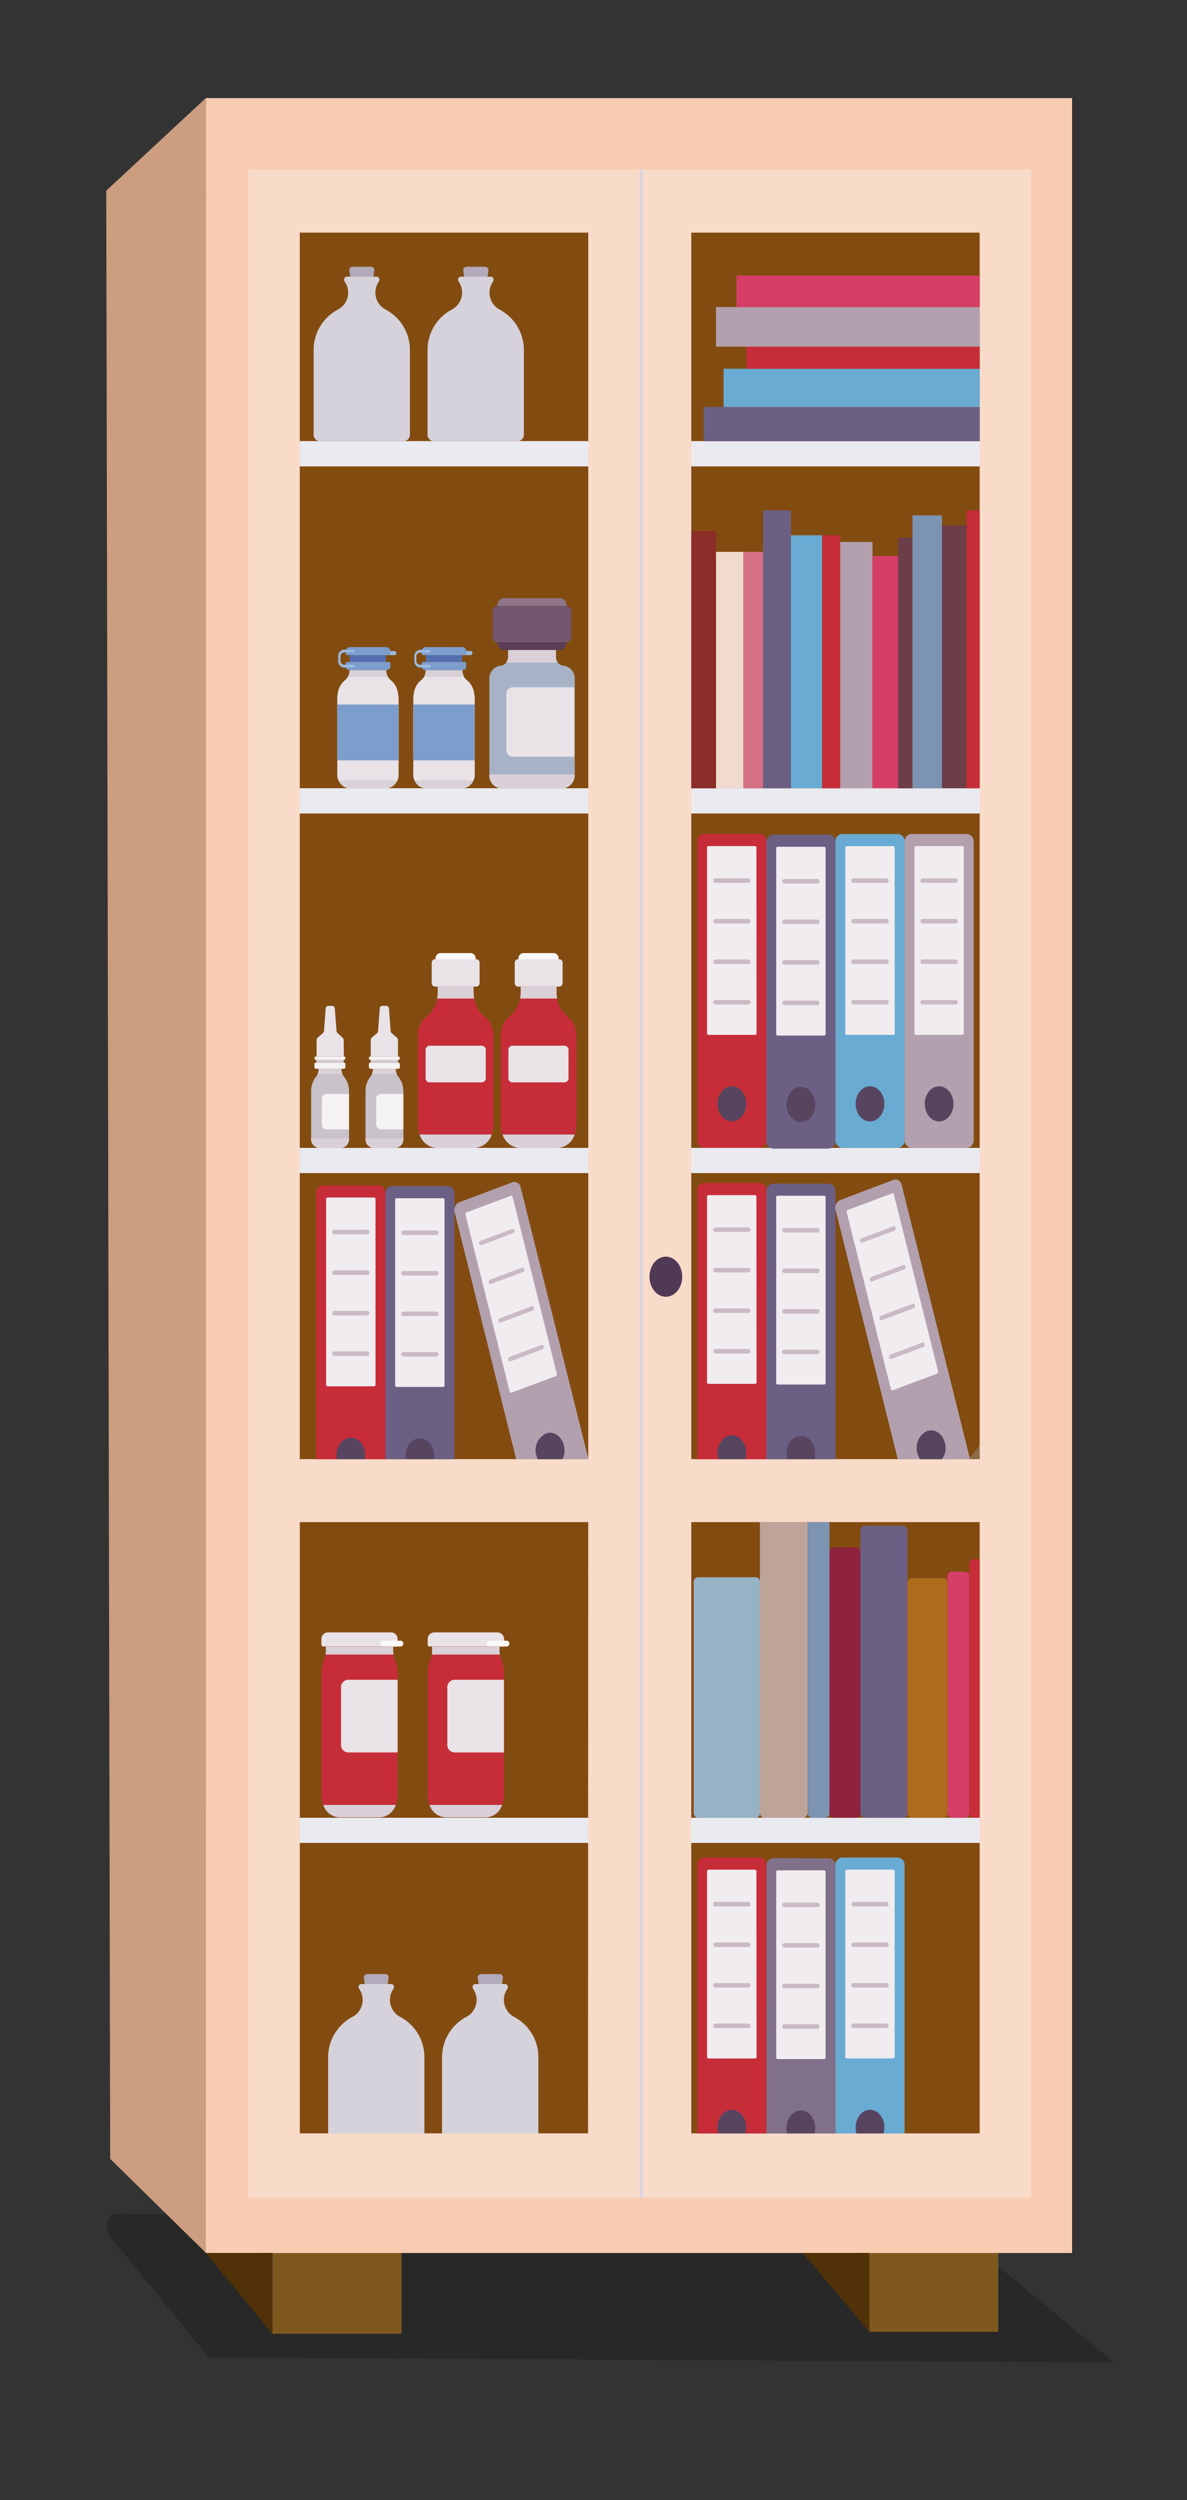 <svg xmlns="http://www.w3.org/2000/svg" width="248" height="522" viewBox="0 0 248 522">
  <rect x="0" y="0" width="248" height="522" fill="#333333" stroke="none"/>
  <defs>
    <style>
      .cls-1 {
        isolation: isolate;
      }

      .cls-2 {
        opacity: 0.22;
      }

      .cls-3 {
        fill: #7f581f;
      }

      .cls-4 {
        fill: #cc9e7f;
      }

      .cls-5 {
        fill: #f7ccb0;
      }

      .cls-6 {
        fill: #824c11;
      }

      .cls-7 {
        fill: #6c5f84;
      }

      .cls-8 {
        fill: #f0ecef;
      }

      .cls-9 {
        fill: #cabac4;
      }

      .cls-10 {
        fill: #574560;
      }

      .cls-11 {
        fill: #c62d38;
      }

      .cls-12 {
        fill: #b3a0ae;
      }

      .cls-13 {
        fill: #eaeaf1;
      }

      .cls-14 {
        fill: #80708a;
      }

      .cls-15 {
        fill: #69abd2;
      }

      .cls-16 {
        fill: #8b2d28;
      }

      .cls-17 {
        fill: #f1dbd1;
      }

      .cls-18 {
        fill: #d57084;
      }

      .cls-19 {
        fill: #d53e66;
      }

      .cls-20 {
        fill: #6c3e47;
      }

      .cls-21 {
        fill: #7c93b2;
      }

      .cls-22 {
        fill: #ac6c1b;
      }

      .cls-23 {
        fill: #8e223c;
      }

      .cls-24 {
        fill: #bea399;
      }

      .cls-25 {
        fill: #97b2c5;
      }

      .cls-26 {
        fill: #e9e3e8;
      }

      .cls-27 {
        mix-blend-mode: multiply;
      }

      .cls-28 {
        fill: #d9d0d8;
      }

      .cls-29 {
        fill: #7d9dcc;
      }

      .cls-30 {
        fill: #546fb0;
      }

      .cls-31 {
        fill: #99bbde;
      }

      .cls-32 {
        fill: #a7b2c7;
      }

      .cls-33 {
        fill: #8f7589;
      }

      .cls-34 {
        fill: #5b3e56;
      }

      .cls-35 {
        fill: #73566d;
      }

      .cls-36 {
        fill: #c9c2cb;
      }

      .cls-37 {
        fill: #f5f2f4;
      }

      .cls-38 {
        fill: #d7ccd4;
      }

      .cls-39 {
        fill: #faf9fa;
      }

      .cls-40 {
        fill: #b2a9ba;
      }

      .cls-41 {
        fill: #d6d2db;
      }

      .cls-42 {
        fill: #f9dbca;
      }

      .cls-43 {
        opacity: 0.3;
      }

      .cls-44 {
        fill: #ded4db;
      }

      .cls-45 {
        fill: #503955;
      }

      .cls-46 {
        fill: #513107;
      }
    </style>
  </defs>
  <g class="cls-1">
    <g id="Layer_1" data-name="Layer 1">
      <g>
        <path class="cls-2" d="M23,467l20.64,25.22,189.15,1.06-35.2-29.17L24.4,462.22C22.51,462.22,21.61,465.3,23,467Z"/>
        <g>
          <rect class="cls-3" x="56.92" y="457.55" width="26.98" height="29.74"/>
          <rect class="cls-3" x="181.59" y="457.14" width="26.98" height="29.74"/>
          <polygon class="cls-4" points="43 20.48 22.2 39.81 23.02 450.76 43.05 470.42 43 20.48"/>
          <rect class="cls-5" x="43" y="20.48" width="180.99" height="449.94"/>
          <g>
            <rect class="cls-6" x="144.42" y="244.93" width="60.29" height="59.75"/>
            <g>
              <path class="cls-7" d="M173.19,247.14a1.54,1.54,0,0,1,1.36,1.67V311a1.53,1.53,0,0,1-1.36,1.66H161.47a1.53,1.53,0,0,1-1.36-1.66V248.81a1.54,1.54,0,0,1,1.36-1.67Z"/>
              <path class="cls-8" d="M172.49,288.75a.32.32,0,0,1-.28.34h-9.76a.32.32,0,0,1-.28-.34V250a.32.32,0,0,1,.28-.34h9.76a.31.31,0,0,1,.28.34Z"/>
              <g>
                <path class="cls-9" d="M170.82,282.74h-7a.47.47,0,0,1,0-.93h7a.47.47,0,0,1,0,.93Z"/>
                <path class="cls-9" d="M171.21,273.81a.43.43,0,0,1-.39.47h-7a.48.48,0,0,1,0-.94h7A.43.43,0,0,1,171.21,273.81Z"/>
                <path class="cls-9" d="M171.21,265.35a.43.43,0,0,1-.39.47h-7a.48.48,0,0,1,0-.94h7A.43.43,0,0,1,171.21,265.35Z"/>
                <path class="cls-9" d="M171.21,256.88a.43.43,0,0,1-.39.47h-7a.44.44,0,0,1-.39-.47.43.43,0,0,1,.39-.46h7A.42.42,0,0,1,171.21,256.88Z"/>
              </g>
              <path class="cls-10" d="M167.33,299.82c1.66,0,3,1.64,3,3.67s-1.34,3.67-3,3.67-3-1.65-3-3.67S165.67,299.82,167.33,299.82Z"/>
            </g>
            <g>
              <path class="cls-11" d="M158.77,247a1.53,1.53,0,0,1,1.36,1.67v62.23a1.53,1.53,0,0,1-1.36,1.65H147.05a1.53,1.53,0,0,1-1.36-1.65V248.68a1.53,1.53,0,0,1,1.36-1.67Z"/>
              <path class="cls-8" d="M158.07,288.62a.31.31,0,0,1-.28.33H148a.32.32,0,0,1-.28-.33V249.87a.31.31,0,0,1,.28-.33h9.76a.3.3,0,0,1,.28.33Z"/>
              <g>
                <path class="cls-9" d="M156.4,282.61h-7a.48.48,0,0,1,0-.94h7a.48.48,0,0,1,0,.94Z"/>
                <path class="cls-9" d="M156.79,273.67a.43.43,0,0,1-.39.47h-7a.48.48,0,0,1,0-.94h7A.43.43,0,0,1,156.79,273.67Z"/>
                <path class="cls-9" d="M156.79,265.21a.43.43,0,0,1-.39.47h-7a.48.48,0,0,1,0-.94h7A.43.43,0,0,1,156.79,265.21Z"/>
                <path class="cls-9" d="M156.79,256.75a.42.42,0,0,1-.39.46h-7a.43.43,0,0,1-.39-.46.44.44,0,0,1,.39-.47h7A.43.43,0,0,1,156.79,256.75Z"/>
              </g>
              <path class="cls-10" d="M152.91,299.68c1.66,0,3,1.64,3,3.67s-1.34,3.67-3,3.67-3-1.65-3-3.67S151.25,299.68,152.91,299.68Z"/>
            </g>
            <g>
              <path class="cls-12" d="M186.7,246.34a1.34,1.34,0,0,1,1.7,1.11L203.25,307a1.75,1.75,0,0,1-.91,2.07l-11.2,4.2a1.33,1.33,0,0,1-1.7-1.1l-14.85-59.51a1.75,1.75,0,0,1,.91-2.08Z"/>
              <path class="cls-8" d="M196,286.38a.37.37,0,0,1-.18.42l-9.34,3.5a.27.27,0,0,1-.34-.22l-9.25-37a.36.36,0,0,1,.18-.42l9.34-3.5a.26.26,0,0,1,.34.22Z"/>
              <g>
                <path class="cls-9" d="M192.93,281.23l-6.68,2.5c-.2.08-.41-.06-.48-.31a.49.49,0,0,1,.26-.58l6.68-2.51a.39.39,0,0,1,.48.32A.49.49,0,0,1,192.93,281.23Z"/>
                <path class="cls-9" d="M191.17,272.55a.5.5,0,0,1-.26.59l-6.68,2.5c-.2.08-.41-.06-.48-.31a.51.51,0,0,1,.26-.59l6.68-2.5A.37.37,0,0,1,191.17,272.55Z"/>
                <path class="cls-9" d="M189.15,264.46a.48.48,0,0,1-.26.58l-6.68,2.51a.39.39,0,0,1-.48-.32.5.5,0,0,1,.26-.58l6.68-2.5A.37.37,0,0,1,189.15,264.46Z"/>
                <path class="cls-9" d="M187.13,256.36a.5.5,0,0,1-.26.59l-6.68,2.5a.36.36,0,0,1-.47-.31.47.47,0,0,1,.25-.58l6.68-2.51A.38.38,0,0,1,187.13,256.36Z"/>
              </g>
              <path class="cls-10" d="M193.67,298.81c1.58-.6,3.25.49,3.74,2.44a3.87,3.87,0,0,1-2,4.58c-1.59.6-3.26-.5-3.74-2.44A3.85,3.85,0,0,1,193.67,298.81Z"/>
            </g>
            <rect class="cls-6" x="62.62" y="317.78" width="60.29" height="61.77"/>
            <rect class="cls-6" x="62.62" y="384.79" width="60.29" height="60.67"/>
            <rect class="cls-6" x="62.62" y="48.55" width="60.29" height="43.57"/>
            <rect class="cls-6" x="62.62" y="97.36" width="60.29" height="67.23"/>
            <rect class="cls-6" x="62.62" y="169.84" width="60.29" height="69.85"/>
            <rect class="cls-6" x="62.62" y="244.93" width="60.29" height="59.75"/>
            <rect class="cls-6" x="144.42" y="384.79" width="60.29" height="60.67"/>
            <rect class="cls-13" x="62.62" y="92.12" width="60.29" height="5.24"/>
            <rect class="cls-13" x="62.62" y="164.6" width="60.29" height="5.24"/>
            <rect class="cls-13" x="62.62" y="239.69" width="60.29" height="5.24"/>
            <rect class="cls-13" x="62.62" y="379.55" width="60.29" height="5.24"/>
            <g>
              <path class="cls-14" d="M173.19,388a1.53,1.53,0,0,1,1.36,1.67v62.23a1.54,1.54,0,0,1-1.36,1.66H161.47a1.54,1.54,0,0,1-1.36-1.66V389.66a1.53,1.53,0,0,1,1.36-1.67Z"/>
              <path class="cls-8" d="M172.49,429.6a.31.31,0,0,1-.28.33h-9.76a.31.31,0,0,1-.28-.33V390.85a.31.31,0,0,1,.28-.33h9.76a.31.31,0,0,1,.28.33Z"/>
              <g>
                <path class="cls-9" d="M170.82,423.59h-7a.48.48,0,0,1,0-.94h7a.48.48,0,0,1,0,.94Z"/>
                <path class="cls-9" d="M171.21,414.66a.42.42,0,0,1-.39.46h-7a.43.43,0,0,1-.39-.46.44.44,0,0,1,.39-.47h7A.43.43,0,0,1,171.21,414.66Z"/>
                <path class="cls-9" d="M171.21,406.19a.43.43,0,0,1-.39.47h-7a.48.48,0,0,1,0-.94h7A.43.43,0,0,1,171.21,406.19Z"/>
                <path class="cls-9" d="M171.21,397.73a.43.43,0,0,1-.39.47h-7a.48.48,0,0,1,0-.94h7A.43.43,0,0,1,171.21,397.73Z"/>
              </g>
              <path class="cls-10" d="M167.33,440.66c1.66,0,3,1.64,3,3.67s-1.34,3.67-3,3.67-3-1.65-3-3.67S165.67,440.66,167.33,440.66Z"/>
            </g>
            <g>
              <path class="cls-11" d="M158.77,387.85a1.54,1.54,0,0,1,1.36,1.67v62.23a1.54,1.54,0,0,1-1.36,1.66H147.05a1.54,1.54,0,0,1-1.36-1.66V389.52a1.54,1.54,0,0,1,1.36-1.67Z"/>
              <path class="cls-8" d="M158.07,429.46a.32.32,0,0,1-.28.34H148a.32.32,0,0,1-.28-.34V390.72a.32.32,0,0,1,.28-.34h9.76a.31.31,0,0,1,.28.34Z"/>
              <g>
                <path class="cls-9" d="M156.4,423.45h-7a.48.48,0,0,1,0-.94h7a.48.48,0,0,1,0,.94Z"/>
                <path class="cls-9" d="M156.79,414.52a.43.43,0,0,1-.39.47h-7a.48.48,0,0,1,0-.94h7A.43.43,0,0,1,156.79,414.52Z"/>
                <path class="cls-9" d="M156.79,406.05a.43.43,0,0,1-.39.47h-7a.48.48,0,0,1,0-.94h7A.43.43,0,0,1,156.79,406.05Z"/>
                <path class="cls-9" d="M156.79,397.59a.43.43,0,0,1-.39.47h-7a.48.48,0,0,1,0-.94h7A.43.43,0,0,1,156.79,397.59Z"/>
              </g>
              <path class="cls-10" d="M152.91,440.52c1.66,0,3,1.64,3,3.67s-1.34,3.68-3,3.68-3-1.65-3-3.68S151.25,440.52,152.91,440.52Z"/>
            </g>
            <g>
              <path class="cls-15" d="M187.63,387.85a1.54,1.54,0,0,1,1.36,1.67v62.23a1.54,1.54,0,0,1-1.36,1.66H175.91a1.54,1.54,0,0,1-1.36-1.66V389.52a1.54,1.54,0,0,1,1.36-1.67Z"/>
              <path class="cls-8" d="M186.93,429.46a.32.32,0,0,1-.28.34h-9.76a.32.32,0,0,1-.28-.34V390.72a.32.32,0,0,1,.28-.34h9.76a.31.31,0,0,1,.28.34Z"/>
              <g>
                <path class="cls-9" d="M185.26,423.45h-7a.48.48,0,0,1,0-.94h7a.48.48,0,0,1,0,.94Z"/>
                <path class="cls-9" d="M185.65,414.52a.43.43,0,0,1-.39.47h-7a.48.48,0,0,1,0-.94h7A.43.43,0,0,1,185.65,414.52Z"/>
                <path class="cls-9" d="M185.65,406.05a.43.43,0,0,1-.39.47h-7a.48.48,0,0,1,0-.94h7A.43.43,0,0,1,185.65,406.05Z"/>
                <path class="cls-9" d="M185.65,397.59a.43.43,0,0,1-.39.47h-7a.48.48,0,0,1,0-.94h7A.43.43,0,0,1,185.65,397.59Z"/>
              </g>
              <path class="cls-10" d="M181.77,440.52c1.66,0,3,1.64,3,3.67s-1.34,3.68-3,3.68-3-1.65-3-3.68S180.11,440.52,181.77,440.52Z"/>
            </g>
            <rect class="cls-6" x="144.42" y="169.84" width="60.29" height="69.85"/>
            <rect class="cls-6" x="144.42" y="97.36" width="60.29" height="67.23"/>
            <rect class="cls-6" x="144.42" y="48.55" width="60.29" height="43.57"/>
            <rect class="cls-6" x="144.42" y="317.78" width="60.29" height="61.77"/>
            <rect class="cls-13" x="144.42" y="92.12" width="60.29" height="5.24"/>
            <rect class="cls-13" x="144.42" y="164.6" width="60.29" height="5.24"/>
            <rect class="cls-13" x="144.42" y="239.69" width="60.29" height="5.24"/>
            <rect class="cls-13" x="144.42" y="379.55" width="60.29" height="5.24"/>
            <g>
              <polygon class="cls-16" points="149.6 115.23 149.6 110.9 144.42 110.9 144.42 164.6 149.6 164.6 149.6 115.23"/>
              <rect class="cls-17" x="149.6" y="115.23" width="5.72" height="49.37"/>
              <rect class="cls-18" x="155.32" y="115.23" width="4.11" height="49.37"/>
              <polygon class="cls-7" points="165.26 164.6 165.26 111.76 165.26 106.57 159.43 106.57 159.43 115.23 159.43 164.6 165.26 164.6"/>
              <rect class="cls-15" x="165.26" y="111.76" width="6.51" height="52.83"/>
              <polygon class="cls-11" points="175.55 164.6 175.55 113.15 175.55 111.76 171.78 111.76 171.78 164.6 175.55 164.6"/>
              <polygon class="cls-12" points="182.29 164.6 182.29 116.09 182.29 113.15 175.55 113.15 175.55 164.6 182.29 164.6"/>
              <rect class="cls-19" x="182.29" y="116.09" width="5.37" height="48.5"/>
              <polygon class="cls-20" points="190.64 164.6 190.64 112.28 187.67 112.28 187.67 116.09 187.67 164.6 190.64 164.6"/>
              <polygon class="cls-21" points="196.81 164.6 196.81 109.68 196.81 107.61 190.64 107.61 190.64 112.28 190.64 164.6 196.81 164.6"/>
              <rect class="cls-20" x="196.81" y="109.68" width="5.14" height="54.91"/>
              <polygon class="cls-11" points="204.71 164.6 204.71 106.57 201.96 106.57 201.96 109.68 201.96 164.6 204.71 164.6"/>
              <path class="cls-11" d="M203.35,325.52a1,1,0,0,0-.85,1.05V378.5a1,1,0,0,0,.85,1.05h1.35v-54Z"/>
              <path class="cls-19" d="M201.64,328.16h-2.83a1,1,0,0,0-.86,1V378.5a1,1,0,0,0,.86,1.05h2.83a1,1,0,0,0,.86-1.05V329.21A1,1,0,0,0,201.64,328.16Z"/>
              <path class="cls-21" d="M173.31,318.17a1.23,1.23,0,0,0-.06-.39h-4.42a1.23,1.23,0,0,0-.06.39V378.5a1,1,0,0,0,.85,1.05h2.84a1,1,0,0,0,.85-1.05V318.17Z"/>
              <path class="cls-22" d="M197.09,329.53h-6.65a1,1,0,0,0-.86,1.05V378.5a1,1,0,0,0,.86,1.05h6.65a1,1,0,0,0,.86-1.05V330.58A1,1,0,0,0,197.09,329.53Z"/>
              <path class="cls-7" d="M189.58,319.63a1,1,0,0,0-.86-1.05h-8.09a1,1,0,0,0-.86,1.05V378.5a1,1,0,0,0,.86,1.05h8.09a1,1,0,0,0,.86-1.05V319.63Z"/>
              <path class="cls-23" d="M178.91,323.08h-4.74a1,1,0,0,0-.86,1.05V378.5a1,1,0,0,0,.86,1.05h4.74a1,1,0,0,0,.86-1.05V324.13A1,1,0,0,0,178.91,323.08Z"/>
              <path class="cls-24" d="M168.77,317.78h-10V378.5a1,1,0,0,0,.86,1.05h8.25a1,1,0,0,0,.86-1.05V317.78Z"/>
              <path class="cls-25" d="M157.94,329.33H145.78a1,1,0,0,0-.85,1.05V378.5a1,1,0,0,0,.85,1.05h12.16a1,1,0,0,0,.86-1.05V330.38A1,1,0,0,0,157.94,329.33Z"/>
            </g>
            <g>
              <polygon class="cls-7" points="204.72 84.98 152.18 84.98 147.01 84.98 147.01 92.12 155.62 92.12 204.72 92.12 204.72 84.98"/>
              <rect class="cls-15" x="151.17" y="77" width="53.56" height="7.98"/>
              <polygon class="cls-11" points="204.72 72.38 157.22 72.38 155.95 72.38 155.95 77 204.72 77 204.72 72.38"/>
              <polygon class="cls-12" points="204.72 64.11 152.76 64.11 149.6 64.11 149.6 72.38 204.72 72.38 204.72 64.11"/>
              <rect class="cls-19" x="153.88" y="57.53" width="50.85" height="6.58"/>
            </g>
            <g>
              <path class="cls-7" d="M173.19,174.27a1.54,1.54,0,0,1,1.36,1.67v62.23a1.53,1.53,0,0,1-1.36,1.66H161.47a1.53,1.53,0,0,1-1.36-1.66V175.94a1.54,1.54,0,0,1,1.36-1.67Z"/>
              <path class="cls-8" d="M172.49,215.88a.32.32,0,0,1-.28.34h-9.76a.32.32,0,0,1-.28-.34V177.14a.32.32,0,0,1,.28-.34h9.76a.31.31,0,0,1,.28.34Z"/>
              <g>
                <path class="cls-9" d="M170.82,209.87h-7a.48.48,0,0,1,0-.94h7a.48.48,0,0,1,0,.94Z"/>
                <path class="cls-9" d="M171.21,200.94a.43.43,0,0,1-.39.47h-7a.48.48,0,0,1,0-.94h7A.43.43,0,0,1,171.21,200.94Z"/>
                <path class="cls-9" d="M171.21,192.47a.43.43,0,0,1-.39.47h-7a.47.47,0,0,1,0-.93h7A.43.43,0,0,1,171.21,192.47Z"/>
                <path class="cls-9" d="M171.21,184a.43.43,0,0,1-.39.47h-7a.48.48,0,0,1,0-.94h7A.43.43,0,0,1,171.21,184Z"/>
              </g>
              <path class="cls-10" d="M167.33,226.94c1.66,0,3,1.64,3,3.68s-1.34,3.67-3,3.67-3-1.65-3-3.67S165.67,226.94,167.33,226.94Z"/>
            </g>
            <g>
              <path class="cls-11" d="M158.77,174.14a1.53,1.53,0,0,1,1.36,1.66V238a1.53,1.53,0,0,1-1.36,1.66H147.05a1.53,1.53,0,0,1-1.36-1.66V175.8a1.53,1.53,0,0,1,1.36-1.66Z"/>
              <path class="cls-8" d="M158.07,215.74a.32.32,0,0,1-.28.34H148a.32.32,0,0,1-.28-.34V177a.32.32,0,0,1,.28-.34h9.76a.31.31,0,0,1,.28.34Z"/>
              <g>
                <path class="cls-9" d="M156.4,209.73h-7a.47.47,0,0,1,0-.93h7a.47.47,0,0,1,0,.93Z"/>
                <path class="cls-9" d="M156.79,200.8a.43.43,0,0,1-.39.47h-7a.48.48,0,0,1,0-.94h7A.43.43,0,0,1,156.79,200.8Z"/>
                <path class="cls-9" d="M156.79,192.34a.43.43,0,0,1-.39.47h-7a.48.48,0,0,1,0-.94h7A.43.43,0,0,1,156.79,192.34Z"/>
                <path class="cls-9" d="M156.79,183.87a.43.43,0,0,1-.39.47h-7a.44.44,0,0,1-.39-.47.43.43,0,0,1,.39-.46h7A.42.42,0,0,1,156.79,183.87Z"/>
              </g>
              <path class="cls-10" d="M152.91,226.81c1.66,0,3,1.64,3,3.67s-1.34,3.67-3,3.67-3-1.65-3-3.67S151.25,226.81,152.91,226.81Z"/>
            </g>
            <g>
              <path class="cls-15" d="M187.63,174.14A1.53,1.53,0,0,1,189,175.8V238a1.53,1.53,0,0,1-1.36,1.66H175.91a1.53,1.53,0,0,1-1.36-1.66V175.8a1.53,1.53,0,0,1,1.36-1.66Z"/>
              <path class="cls-8" d="M186.93,215.74a.32.32,0,0,1-.28.34h-9.76a.32.32,0,0,1-.28-.34V177a.32.32,0,0,1,.28-.34h9.76a.31.31,0,0,1,.28.34Z"/>
              <g>
                <path class="cls-9" d="M185.26,209.73h-7a.47.47,0,0,1,0-.93h7a.47.47,0,0,1,0,.93Z"/>
                <path class="cls-9" d="M185.65,200.8a.43.43,0,0,1-.39.47h-7a.48.48,0,0,1,0-.94h7A.43.43,0,0,1,185.65,200.8Z"/>
                <path class="cls-9" d="M185.65,192.34a.43.43,0,0,1-.39.47h-7a.48.48,0,0,1,0-.94h7A.43.43,0,0,1,185.65,192.34Z"/>
                <path class="cls-9" d="M185.65,183.87a.43.43,0,0,1-.39.47h-7a.44.44,0,0,1-.39-.47.43.43,0,0,1,.39-.46h7A.42.42,0,0,1,185.65,183.87Z"/>
              </g>
              <path class="cls-10" d="M181.77,226.81c1.66,0,3,1.64,3,3.67s-1.34,3.67-3,3.67-3-1.65-3-3.67S180.11,226.81,181.77,226.81Z"/>
            </g>
            <g>
              <path class="cls-12" d="M202.07,174.14a1.53,1.53,0,0,1,1.36,1.66V238a1.53,1.53,0,0,1-1.36,1.66H190.35A1.53,1.53,0,0,1,189,238V175.8a1.53,1.53,0,0,1,1.36-1.66Z"/>
              <path class="cls-8" d="M201.37,215.74a.32.32,0,0,1-.28.34h-9.76a.32.32,0,0,1-.28-.34V177a.32.32,0,0,1,.28-.34h9.76a.31.31,0,0,1,.28.34Z"/>
              <g>
                <path class="cls-9" d="M199.7,209.73h-7a.47.47,0,0,1,0-.93h7a.47.47,0,0,1,0,.93Z"/>
                <path class="cls-9" d="M200.09,200.8a.43.43,0,0,1-.39.47h-7a.48.48,0,0,1,0-.94h7A.43.43,0,0,1,200.09,200.8Z"/>
                <path class="cls-9" d="M200.09,192.34a.43.43,0,0,1-.39.47h-7a.48.48,0,0,1,0-.94h7A.43.43,0,0,1,200.09,192.34Z"/>
                <path class="cls-9" d="M200.09,183.87a.43.43,0,0,1-.39.47h-7a.44.44,0,0,1-.39-.47.43.43,0,0,1,.39-.46h7A.42.42,0,0,1,200.09,183.87Z"/>
              </g>
              <path class="cls-10" d="M196.21,226.81c1.66,0,3,1.64,3,3.67s-1.34,3.67-3,3.67-3-1.65-3-3.67S194.55,226.81,196.21,226.81Z"/>
            </g>
            <g>
              <path class="cls-26" d="M86.53,144.4a4.26,4.26,0,0,1,1.28-2.23l.32-.28a2.48,2.48,0,0,0,.78-1.52l.07-.44h7.57l.06.44a2.44,2.44,0,0,0,.79,1.52l.32.28A4.18,4.18,0,0,1,99,144.4a7.85,7.85,0,0,1,.19,1.67V161.5a2.87,2.87,0,0,1-2.53,3.1H88.88a2.86,2.86,0,0,1-2.53-3.1V146.07A7.83,7.83,0,0,1,86.53,144.4Z"/>
              <g>
                <g class="cls-27">
                  <path class="cls-28" d="M98.89,162.91a2.52,2.52,0,0,1-2.24,1.69H88.88a2.52,2.52,0,0,1-2.24-1.69Z"/>
                </g>
                <g class="cls-27">
                  <path class="cls-28" d="M97,141.35h-8.4a2.5,2.5,0,0,0,.35-1l.07-.44h7.57l.06.44A2.67,2.67,0,0,0,97,141.35Z"/>
                </g>
              </g>
              <rect class="cls-29" x="86.35" y="147.1" width="12.83" height="11.66"/>
              <rect class="cls-30" x="88.98" y="136.79" width="7.57" height="1.42"/>
              <path class="cls-31" d="M95.64,135.94h2.71a.39.39,0,0,1,.35.43h0a.39.39,0,0,1-.35.42H95.64a.39.39,0,0,1-.35-.42h0A.4.4,0,0,1,95.64,135.94Z"/>
              <path class="cls-29" d="M88.85,139.93h7.82a.82.82,0,0,0,.73-.89v-.59a.21.21,0,0,0-.18-.23H88.31a.21.21,0,0,0-.19.23V139A.83.83,0,0,0,88.85,139.93Z"/>
              <path class="cls-29" d="M88.31,136.79h8.91a.2.2,0,0,0,.18-.22V136a.82.82,0,0,0-.73-.89H88.85a.83.83,0,0,0-.73.89v.6A.21.21,0,0,0,88.31,136.79Z"/>
              <path class="cls-31" d="M87.71,139.37h2.05a.3.3,0,0,0,0-.58H87.71A.76.76,0,0,1,87,138v-.91a.76.76,0,0,1,.67-.82h2.05a.3.3,0,0,0,0-.58H87.71a1.29,1.29,0,0,0-1.14,1.4V138A1.3,1.3,0,0,0,87.71,139.37Z"/>
            </g>
            <g>
              <path class="cls-26" d="M70.64,144.4a4.18,4.18,0,0,1,1.27-2.23l.32-.28a2.49,2.49,0,0,0,.79-1.52l.06-.44h7.57l.06.44a2.55,2.55,0,0,0,.79,1.52l.32.28a4.18,4.18,0,0,1,1.27,2.23,7.25,7.25,0,0,1,.19,1.67V161.5a2.86,2.86,0,0,1-2.53,3.1H73a2.86,2.86,0,0,1-2.53-3.1V146.07A7.25,7.25,0,0,1,70.64,144.4Z"/>
              <g>
                <g class="cls-27">
                  <path class="cls-28" d="M83,162.91a2.52,2.52,0,0,1-2.24,1.69H73a2.52,2.52,0,0,1-2.24-1.69Z"/>
                </g>
                <g class="cls-27">
                  <path class="cls-28" d="M81.06,141.35H72.67a2.86,2.86,0,0,0,.35-1l.06-.44h7.57l.06.44A2.86,2.86,0,0,0,81.06,141.35Z"/>
                </g>
              </g>
              <rect class="cls-29" x="70.45" y="147.1" width="12.83" height="11.66"/>
              <rect class="cls-30" x="73.08" y="136.79" width="7.57" height="1.42"/>
              <path class="cls-31" d="M79.75,135.94h2.71a.4.4,0,0,1,.35.43h0a.39.39,0,0,1-.35.42H79.75a.39.39,0,0,1-.35-.42h0A.39.39,0,0,1,79.75,135.94Z"/>
              <path class="cls-29" d="M73,139.93h7.83a.83.83,0,0,0,.73-.89v-.59a.21.21,0,0,0-.19-.23H72.41a.21.21,0,0,0-.18.23V139A.82.82,0,0,0,73,139.93Z"/>
              <path class="cls-29" d="M72.41,136.79h8.91a.21.21,0,0,0,.19-.22V136a.83.83,0,0,0-.73-.89H73a.82.82,0,0,0-.72.89v.6A.2.2,0,0,0,72.41,136.79Z"/>
              <path class="cls-31" d="M71.82,139.37h2a.3.3,0,0,0,0-.58h-2a.77.77,0,0,1-.68-.83v-.91a.77.77,0,0,1,.68-.82h2a.3.3,0,0,0,0-.58h-2a1.3,1.3,0,0,0-1.15,1.4V138A1.3,1.3,0,0,0,71.82,139.37Z"/>
            </g>
            <g>
              <path class="cls-32" d="M104.61,139a1.76,1.76,0,0,0,1.55-1.9v-1.35h10v1.35a1.75,1.75,0,0,0,1.55,1.9,2.67,2.67,0,0,1,2.36,2.89V161.7a2.68,2.68,0,0,1-2.36,2.9H104.61a2.67,2.67,0,0,1-2.36-2.9V141.85A2.66,2.66,0,0,1,104.61,139Z"/>
              <g>
                <g class="cls-27">
                  <path class="cls-28" d="M116.55,138.36H105.72a2.08,2.08,0,0,0,.44-1.3v-1.35h10v1.35A2.13,2.13,0,0,0,116.55,138.36Z"/>
                </g>
                <g class="cls-27">
                  <path class="cls-28" d="M117.67,164.6H104.61a2.67,2.67,0,0,1-2.36-2.9H120A2.68,2.68,0,0,1,117.67,164.6Z"/>
                </g>
              </g>
              <path class="cls-26" d="M107,158h13V143.51H107a1.37,1.37,0,0,0-1.22,1.48v11.47A1.38,1.38,0,0,0,107,158Z"/>
              <path class="cls-33" d="M105.23,124.9h11.82a1.5,1.5,0,0,1,1.32,1.62H103.91A1.5,1.5,0,0,1,105.23,124.9Z"/>
              <path class="cls-34" d="M105.23,135.71a1.49,1.49,0,0,1-1.32-1.61h14.46a1.49,1.49,0,0,1-1.32,1.61H105.23Z"/>
              <path class="cls-35" d="M103.84,134.1a1,1,0,0,1-.9-1.11v-5.36a1,1,0,0,1,.9-1.11h14.6a1,1,0,0,1,.9,1.11V133a1,1,0,0,1-.9,1.11h-14.6Z"/>
            </g>
            <g>
              <path class="cls-36" d="M71.89,224.84a2.65,2.65,0,0,1-.57-1.68H66.58a2.65,2.65,0,0,1-.57,1.68,4.8,4.8,0,0,0-1,3v9.84a1.85,1.85,0,0,0,1.64,2h4.65a1.84,1.84,0,0,0,1.63-2v-9.84A4.8,4.8,0,0,0,71.89,224.84Z"/>
              <g>
                <g class="cls-27">
                  <path class="cls-28" d="M71.57,224.3a2.75,2.75,0,0,1-.25-1.14H66.58a2.75,2.75,0,0,1-.25,1.14Z"/>
                </g>
                <g class="cls-27">
                  <path class="cls-28" d="M66.63,239.69h4.65a1.84,1.84,0,0,0,1.63-2H65A1.85,1.85,0,0,0,66.63,239.69Z"/>
                </g>
              </g>
              <path class="cls-37" d="M72.91,228.42H68.1a1,1,0,0,0-.86,1.06v5.27a1,1,0,0,0,.86,1.06h4.81Z"/>
              <path class="cls-26" d="M71.8,217.21a.75.75,0,0,0-.25-.58l-1-.9a.7.7,0,0,1-.24-.49l-.35-4.59a.61.61,0,0,0-.55-.63h-.87a.57.57,0,0,0-.5.57l-.34,4.65a.75.75,0,0,1-.25.49l-1.05.9a.78.78,0,0,0-.25.58v3.37h5.7Z"/>
              <path class="cls-37" d="M71.88,220.58H66a.34.34,0,0,0-.3.37.33.33,0,0,0,.3.36h5.86a.33.33,0,0,0,.3-.36A.34.34,0,0,0,71.88,220.58Z"/>
              <path class="cls-37" d="M71.88,221.87H66a.33.33,0,0,0-.3.37v.56a.33.33,0,0,0,.3.36h5.86a.33.33,0,0,0,.3-.36v-.56A.33.33,0,0,0,71.88,221.87Z"/>
              <path class="cls-38" d="M66.1,221.31v.56h5.7v-.56Z"/>
            </g>
            <g>
              <path class="cls-36" d="M83.24,224.84a2.7,2.7,0,0,1-.57-1.68H77.93a2.7,2.7,0,0,1-.56,1.68,4.74,4.74,0,0,0-1,3v9.84a1.84,1.84,0,0,0,1.63,2h4.65a1.84,1.84,0,0,0,1.63-2v-9.84A4.8,4.8,0,0,0,83.24,224.84Z"/>
              <g>
                <g class="cls-27">
                  <path class="cls-28" d="M82.92,224.3a2.75,2.75,0,0,1-.25-1.14H77.93a2.75,2.75,0,0,1-.25,1.14Z"/>
                </g>
                <g class="cls-27">
                  <path class="cls-28" d="M78,239.69h4.65a1.84,1.84,0,0,0,1.63-2H76.35A1.84,1.84,0,0,0,78,239.69Z"/>
                </g>
              </g>
              <path class="cls-37" d="M84.26,228.42h-4.8a1,1,0,0,0-.87,1.06v5.27a1,1,0,0,0,.87,1.06h4.8Z"/>
              <path class="cls-26" d="M83.15,217.21a.75.75,0,0,0-.25-.58l-1.05-.9a.74.74,0,0,1-.24-.49l-.34-4.59a.62.62,0,0,0-.56-.63h-.86a.57.57,0,0,0-.51.57L79,215.24a.74.74,0,0,1-.24.49l-1.06.9a.77.77,0,0,0-.24.58v3.37h5.69Z"/>
              <path class="cls-37" d="M83.24,220.58H77.37a.35.35,0,0,0-.3.37.34.34,0,0,0,.3.36h5.87a.33.33,0,0,0,.29-.36A.34.34,0,0,0,83.24,220.58Z"/>
              <path class="cls-37" d="M83.24,221.87H77.37a.34.34,0,0,0-.3.37v.56a.34.34,0,0,0,.3.36h5.87a.33.33,0,0,0,.29-.36v-.56A.33.33,0,0,0,83.24,221.87Z"/>
              <path class="cls-38" d="M77.46,221.31v.56h5.69v-.56Z"/>
            </g>
            <g>
              <path class="cls-26" d="M89.68,343.78H105a.37.37,0,0,0,.32-.4v-1a1.42,1.42,0,0,0-1.25-1.54H90.61a1.42,1.42,0,0,0-1.25,1.54v1A.37.37,0,0,0,89.68,343.78Z"/>
              <path class="cls-39" d="M102.16,342.57h3.76a.55.55,0,0,1,.49.6h0a.56.56,0,0,1-.49.61h-3.76a.56.56,0,0,1-.49-.61h0A.55.55,0,0,1,102.16,342.57Z"/>
              <path class="cls-11" d="M89.84,346.79a4.72,4.72,0,0,0,.44-2v-1h14.09v1a4.72,4.72,0,0,0,.44,2,5.46,5.46,0,0,1,.48,2.25v25.84c0,2.53-1.67,4.58-3.74,4.58H93.1c-2.07,0-3.74-2-3.74-4.58V349A5.46,5.46,0,0,1,89.84,346.79Z"/>
              <g>
                <g class="cls-27">
                  <path class="cls-28" d="M104.9,376.87a3.74,3.74,0,0,1-3.35,2.59H93.1a3.74,3.74,0,0,1-3.35-2.59Z"/>
                </g>
                <g class="cls-27">
                  <path class="cls-28" d="M104.44,345.47H90.21a5.38,5.38,0,0,0,.07-.69v-1h14.09v1A5.38,5.38,0,0,0,104.44,345.47Z"/>
                </g>
              </g>
              <path class="cls-26" d="M105.29,365.9H94.85a1.56,1.56,0,0,1-1.39-1.69V352.43a1.57,1.57,0,0,1,1.39-1.7h10.44Z"/>
            </g>
            <g>
              <path class="cls-26" d="M67.47,343.78H82.76a.37.37,0,0,0,.32-.4v-1a1.42,1.42,0,0,0-1.25-1.54H68.4a1.42,1.42,0,0,0-1.25,1.54v1A.37.37,0,0,0,67.47,343.78Z"/>
              <path class="cls-39" d="M80,342.57h3.76a.55.55,0,0,1,.49.6h0a.56.56,0,0,1-.49.61H80a.56.56,0,0,1-.49-.61h0A.55.55,0,0,1,80,342.57Z"/>
              <path class="cls-11" d="M67.63,346.79a4.72,4.72,0,0,0,.44-2v-1H82.16v1a4.87,4.87,0,0,0,.43,2,5.3,5.3,0,0,1,.49,2.25v25.84c0,2.53-1.68,4.58-3.74,4.58H70.89c-2.07,0-3.74-2-3.74-4.58V349A5.46,5.46,0,0,1,67.63,346.79Z"/>
              <g>
                <g class="cls-27">
                  <path class="cls-28" d="M82.69,376.87a3.74,3.74,0,0,1-3.35,2.59H70.89a3.74,3.74,0,0,1-3.35-2.59Z"/>
                </g>
                <g class="cls-27">
                  <path class="cls-28" d="M82.23,345.47H68a4.06,4.06,0,0,0,.08-.69v-1H82.16v1A5.38,5.38,0,0,0,82.23,345.47Z"/>
                </g>
              </g>
              <path class="cls-26" d="M83.08,365.9H72.63a1.56,1.56,0,0,1-1.38-1.69V352.43a1.57,1.57,0,0,1,1.38-1.7H83.08Z"/>
            </g>
            <g>
              <path class="cls-40" d="M101.41,55.7h-4a.71.71,0,0,0-.6.88l.58,4a.66.66,0,0,0,.6.62h2.86a.66.66,0,0,0,.6-.62l.59-4A.72.72,0,0,0,101.41,55.7Z"/>
              <path class="cls-41" d="M104.37,64.63h0A4,4,0,0,1,103,58.8a.75.75,0,0,0,.11-.4h0a.58.58,0,0,0-.51-.63H96.23a.58.58,0,0,0-.52.63.7.7,0,0,0,.12.4,4,4,0,0,1-1.42,5.83h0A9.54,9.54,0,0,0,89.33,73V90.62a1.38,1.38,0,0,0,1.23,1.5h17.67a1.38,1.38,0,0,0,1.22-1.5V73A9.54,9.54,0,0,0,104.37,64.63Z"/>
            </g>
            <g>
              <path class="cls-40" d="M77.6,55.7h-4a.71.71,0,0,0-.6.88l.59,4a.66.66,0,0,0,.6.62H77a.67.67,0,0,0,.61-.62l.58-4A.71.71,0,0,0,77.6,55.7Z"/>
              <path class="cls-41" d="M80.56,64.63h0a4,4,0,0,1-1.41-5.83.68.68,0,0,0,.12-.4h0a.58.58,0,0,0-.52-.63H72.42a.58.58,0,0,0-.52.63.7.7,0,0,0,.12.4,4,4,0,0,1-1.41,5.83h0A9.52,9.52,0,0,0,65.53,73V90.62a1.38,1.38,0,0,0,1.22,1.5H84.42a1.38,1.38,0,0,0,1.22-1.5V73A9.52,9.52,0,0,0,80.56,64.63Z"/>
            </g>
            <g>
              <path class="cls-40" d="M104.43,412.18h-4a.71.71,0,0,0-.6.88l.58,4a.66.66,0,0,0,.6.62h2.86a.66.66,0,0,0,.6-.62l.59-4A.72.72,0,0,0,104.43,412.18Z"/>
              <path class="cls-41" d="M107.4,421.11h0a4,4,0,0,1-1.41-5.82.77.77,0,0,0,.11-.4h0a.58.58,0,0,0-.51-.63H99.26a.58.58,0,0,0-.52.63.68.68,0,0,0,.12.4,4,4,0,0,1-1.42,5.83h0a9.52,9.52,0,0,0-5.08,8.33V447.1a1.38,1.38,0,0,0,1.23,1.5h17.67a1.38,1.38,0,0,0,1.22-1.5V429.44A9.52,9.52,0,0,0,107.4,421.11Z"/>
            </g>
            <g>
              <path class="cls-40" d="M80.63,412.18h-4a.71.71,0,0,0-.6.88l.58,4a.67.67,0,0,0,.61.62H80a.67.67,0,0,0,.61-.62l.58-4A.71.71,0,0,0,80.63,412.18Z"/>
              <path class="cls-41" d="M83.59,421.11h0a4,4,0,0,1-2.12-3.54,4,4,0,0,1,.71-2.28.7.7,0,0,0,.12-.4h0a.58.58,0,0,0-.52-.63H75.45a.58.58,0,0,0-.52.63.68.68,0,0,0,.12.4,4,4,0,0,1-1.41,5.83h0a9.5,9.5,0,0,0-5.08,8.33V447.1a1.38,1.38,0,0,0,1.22,1.5H87.45a1.38,1.38,0,0,0,1.22-1.5V429.44A9.5,9.5,0,0,0,83.59,421.11Z"/>
            </g>
            <g>
              <path class="cls-11" d="M118.59,212.25a6.25,6.25,0,0,1-2.3-5V206h-7.5v1.23a6.26,6.26,0,0,1-2.3,5,5.09,5.09,0,0,0-1.86,4.08v18.54c0,2.66,1.77,4.82,3.94,4.82h7.94c2.17,0,3.93-2.16,3.93-4.82V216.33A5.1,5.1,0,0,0,118.59,212.25Zm.24,12.7a.88.88,0,0,1-.78,1H107a.88.88,0,0,1-.78-1V219.3a.88.88,0,0,1,.78-1h11a.88.88,0,0,1,.78,1Z"/>
              <g>
                <g class="cls-27">
                  <path class="cls-28" d="M105,236.88a4,4,0,0,0,3.57,2.81h7.94a4,4,0,0,0,3.56-2.81Z"/>
                </g>
                <g class="cls-27">
                  <path class="cls-28" d="M108.67,208.49h7.74a6.56,6.56,0,0,1-.12-1.26V206h-7.5v1.23A7.45,7.45,0,0,1,108.67,208.49Z"/>
                </g>
              </g>
              <path class="cls-26" d="M118.05,218.34H107a.88.88,0,0,0-.78,1V225a.88.88,0,0,0,.78,1h11a.88.88,0,0,0,.78-1V219.3A.88.88,0,0,0,118.05,218.34Z"/>
              <path class="cls-39" d="M116.72,200.2a1.11,1.11,0,0,0-1-1.2h-6.4a1.11,1.11,0,0,0-1,1.2v.09h8.37Z"/>
              <path class="cls-26" d="M116.72,206h.17a.73.73,0,0,0,.65-.79v-4.14a.73.73,0,0,0-.65-.79h-8.71a.73.73,0,0,0-.64.79v4.14a.73.73,0,0,0,.64.79h8.54Z"/>
            </g>
            <g>
              <path class="cls-11" d="M101.25,212.25a6.25,6.25,0,0,1-2.3-5V206h-7.5v1.23a6.26,6.26,0,0,1-2.3,5,5.09,5.09,0,0,0-1.86,4.08v18.54c0,2.66,1.77,4.82,3.94,4.82h7.94c2.17,0,3.93-2.16,3.93-4.82V216.33A5.1,5.1,0,0,0,101.25,212.25Zm.24,12.7a.88.88,0,0,1-.78,1h-11a.88.88,0,0,1-.78-1V219.3a.88.88,0,0,1,.78-1h11a.88.88,0,0,1,.78,1Z"/>
              <g>
                <g class="cls-27">
                  <path class="cls-28" d="M87.66,236.88a4,4,0,0,0,3.57,2.81h7.94a4,4,0,0,0,3.56-2.81Z"/>
                </g>
                <g class="cls-27">
                  <path class="cls-28" d="M91.33,208.49h7.74a6.56,6.56,0,0,1-.12-1.26V206h-7.5v1.23A7.45,7.45,0,0,1,91.33,208.49Z"/>
                </g>
              </g>
              <path class="cls-26" d="M100.71,218.34h-11a.88.88,0,0,0-.78,1V225a.88.88,0,0,0,.78,1h11a.88.88,0,0,0,.78-1V219.3A.88.88,0,0,0,100.71,218.34Z"/>
              <path class="cls-39" d="M99.38,200.2a1.11,1.11,0,0,0-1-1.2H92a1.11,1.11,0,0,0-1,1.2v.09h8.37Z"/>
              <path class="cls-26" d="M99.38,206h.17a.73.73,0,0,0,.65-.79v-4.14a.73.73,0,0,0-.65-.79H90.84a.73.73,0,0,0-.64.79v4.14a.73.73,0,0,0,.64.79h8.54Z"/>
            </g>
            <path class="cls-42" d="M133.66,35.37V458.89h81.8V35.37Zm71.05,410.1H144.42V317.79h60.29Zm0-140.78h-60.3V48.55h60.3Z"/>
            <g class="cls-43">
              <polygon class="cls-32" points="204.71 301.78 202.34 304.69 204.71 304.69 204.71 301.78"/>
            </g>
            <g class="cls-27">
              <rect class="cls-44" x="132.91" y="35.37" width="1.51" height="423.52"/>
            </g>
            <path class="cls-45" d="M139.12,262.38c1.89,0,3.42,1.87,3.42,4.19s-1.53,4.19-3.42,4.19-3.42-1.87-3.42-4.19S137.23,262.38,139.12,262.38Z"/>
            <path class="cls-45" d="M128.2,270.76c-1.89,0-3.42-1.87-3.42-4.19s1.53-4.19,3.42-4.19,3.43,1.87,3.43,4.19S130.09,270.76,128.2,270.76Z"/>
            <g>
              <path class="cls-7" d="M93.58,247.65a1.54,1.54,0,0,1,1.36,1.67v62.23a1.54,1.54,0,0,1-1.36,1.66H81.86a1.54,1.54,0,0,1-1.36-1.66V249.32a1.54,1.54,0,0,1,1.36-1.67Z"/>
              <path class="cls-8" d="M92.88,289.26a.31.31,0,0,1-.28.33H82.84a.31.31,0,0,1-.28-.33V250.52a.32.32,0,0,1,.28-.34H92.6a.31.31,0,0,1,.28.34Z"/>
              <g>
                <path class="cls-9" d="M91.21,283.25h-7a.48.48,0,0,1,0-.94h7a.48.48,0,0,1,0,.94Z"/>
                <path class="cls-9" d="M91.6,274.32a.43.43,0,0,1-.39.47h-7a.48.48,0,0,1,0-.94h7A.43.43,0,0,1,91.6,274.32Z"/>
                <path class="cls-9" d="M91.6,265.85a.43.43,0,0,1-.39.47h-7a.48.48,0,0,1,0-.94h7A.43.43,0,0,1,91.6,265.85Z"/>
                <path class="cls-9" d="M91.6,257.39a.43.43,0,0,1-.39.47h-7a.48.48,0,0,1,0-.94h7A.43.43,0,0,1,91.6,257.39Z"/>
              </g>
              <path class="cls-10" d="M87.72,300.32c1.66,0,3,1.64,3,3.67s-1.34,3.68-3,3.68-3-1.65-3-3.68S86.06,300.32,87.72,300.32Z"/>
            </g>
            <g>
              <path class="cls-11" d="M79.16,247.51a1.54,1.54,0,0,1,1.36,1.67v62.23a1.54,1.54,0,0,1-1.36,1.66H67.44a1.54,1.54,0,0,1-1.36-1.66V249.18a1.54,1.54,0,0,1,1.36-1.67Z"/>
              <path class="cls-8" d="M78.46,289.12a.32.32,0,0,1-.28.34H68.42a.32.32,0,0,1-.28-.34V250.38a.32.32,0,0,1,.28-.34h9.76a.31.31,0,0,1,.28.34Z"/>
              <g>
                <path class="cls-9" d="M76.79,283.11h-7a.48.48,0,0,1,0-.94h7a.48.48,0,0,1,0,.94Z"/>
                <path class="cls-9" d="M77.18,274.18a.43.43,0,0,1-.39.47h-7a.48.48,0,0,1,0-.94h7A.43.43,0,0,1,77.18,274.18Z"/>
                <path class="cls-9" d="M77.18,265.71a.43.43,0,0,1-.39.47h-7a.47.47,0,0,1,0-.93h7A.43.43,0,0,1,77.18,265.71Z"/>
                <path class="cls-9" d="M77.18,257.25a.43.43,0,0,1-.39.47h-7a.48.48,0,0,1,0-.94h7A.43.43,0,0,1,77.18,257.25Z"/>
              </g>
              <path class="cls-10" d="M73.3,300.18c1.66,0,3,1.64,3,3.67s-1.34,3.68-3,3.68-3-1.65-3-3.68S71.64,300.18,73.3,300.18Z"/>
            </g>
            <g>
              <path class="cls-12" d="M107.09,246.85a1.33,1.33,0,0,1,1.7,1.1l14.85,59.51a1.76,1.76,0,0,1-.91,2.08l-11.2,4.19a1.33,1.33,0,0,1-1.7-1.09L95,253.13a1.76,1.76,0,0,1,.91-2.09Z"/>
              <path class="cls-8" d="M116.35,286.89a.37.37,0,0,1-.18.42l-9.34,3.49a.27.27,0,0,1-.34-.22l-9.25-37a.36.36,0,0,1,.18-.42l9.34-3.5a.27.27,0,0,1,.34.23Z"/>
              <g>
                <path class="cls-9" d="M113.32,281.74l-6.68,2.5a.39.39,0,0,1-.48-.31.51.51,0,0,1,.26-.59l6.68-2.5a.37.37,0,0,1,.48.31A.5.5,0,0,1,113.32,281.74Z"/>
                <path class="cls-9" d="M111.56,273.06a.48.48,0,0,1-.26.58l-6.68,2.51a.38.38,0,0,1-.47-.32.48.48,0,0,1,.25-.58l6.68-2.51A.39.39,0,0,1,111.56,273.06Z"/>
                <path class="cls-9" d="M109.54,265a.5.5,0,0,1-.25.59l-6.69,2.5a.36.36,0,0,1-.47-.31.49.49,0,0,1,.25-.59l6.68-2.5A.37.37,0,0,1,109.54,265Z"/>
                <path class="cls-9" d="M107.52,256.87a.49.49,0,0,1-.25.58L100.58,260a.38.38,0,0,1-.47-.31.49.49,0,0,1,.25-.59l6.68-2.5A.37.37,0,0,1,107.52,256.87Z"/>
              </g>
              <path class="cls-10" d="M114.06,299.31c1.58-.59,3.25.5,3.74,2.44a3.88,3.88,0,0,1-2,4.59c-1.59.59-3.26-.51-3.74-2.44A3.87,3.87,0,0,1,114.06,299.31Z"/>
            </g>
            <path class="cls-42" d="M51.86,458.89h81.8V35.37H51.86Zm71-13.42H62.62V317.79H122.9ZM62.61,48.55h60.3V304.69H62.61Z"/>
          </g>
          <polygon class="cls-46" points="43 470.42 56.92 487.28 56.84 470.4 43 470.42"/>
          <polygon class="cls-46" points="167.75 470.42 181.66 486.91 181.59 470.4 167.75 470.42"/>
        </g>
      </g>
    </g>
  </g>
</svg>
